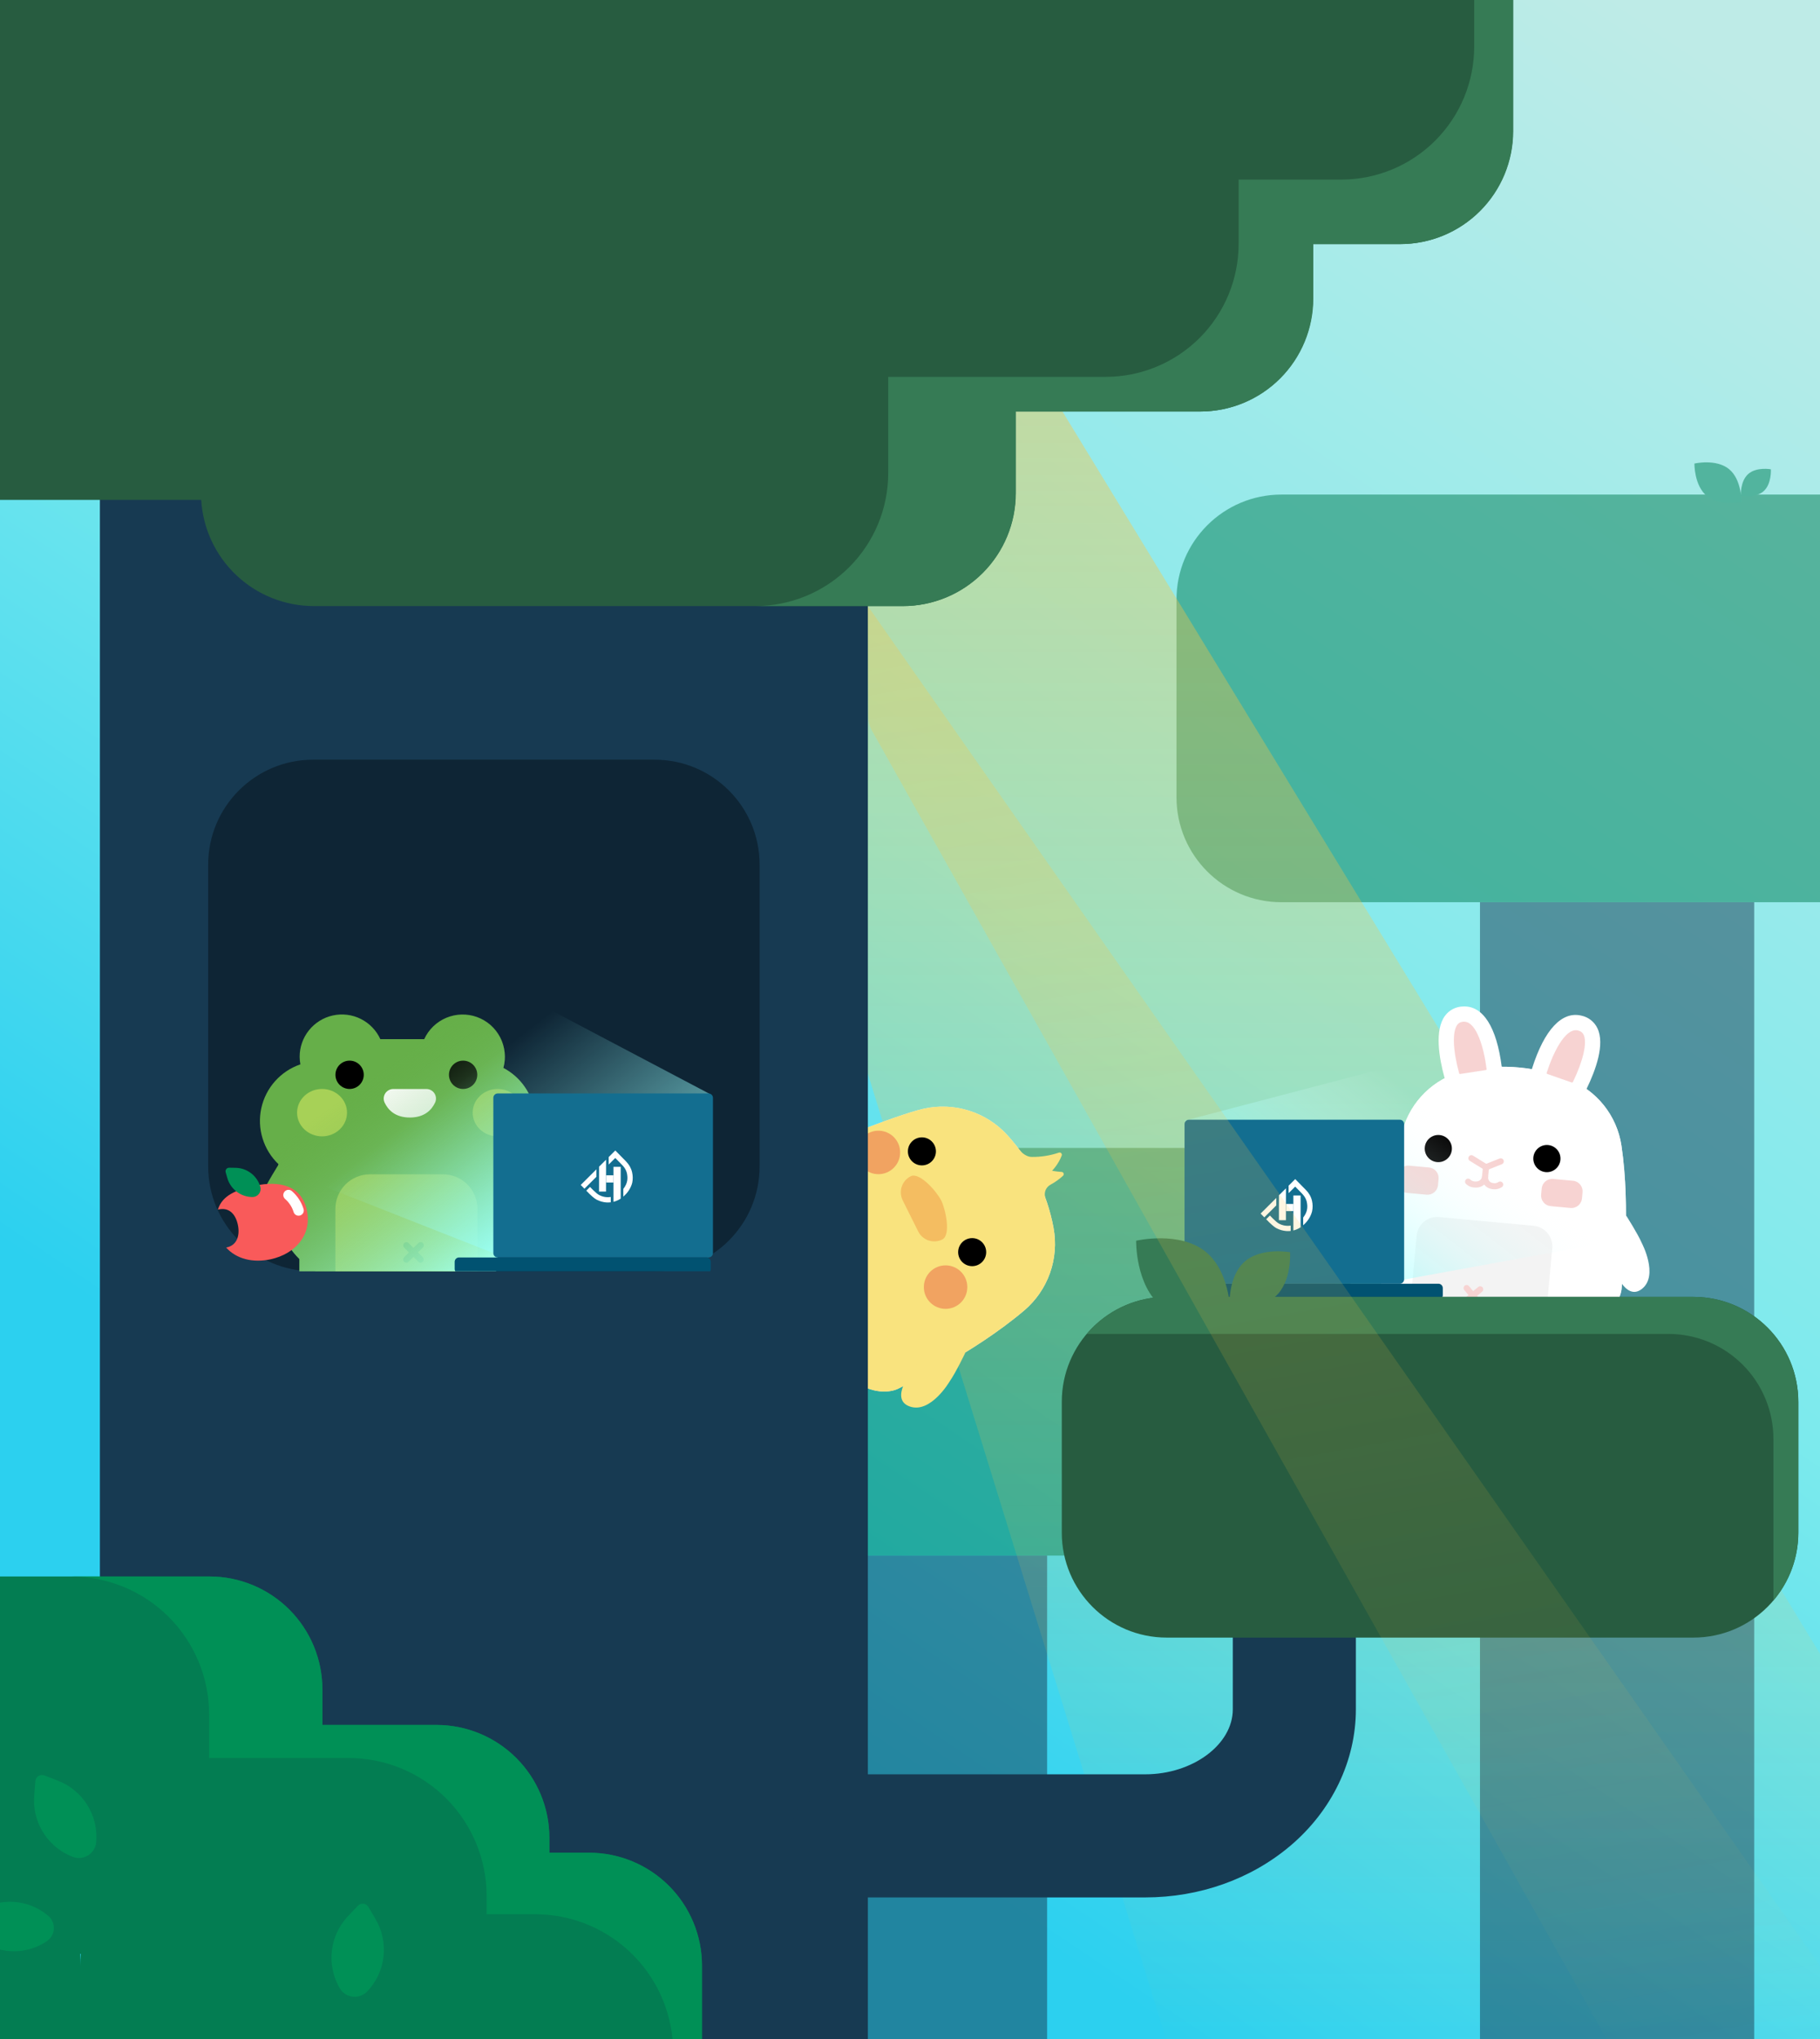 <svg width="700" height="784" viewBox="0 0 700 784" fill="none" xmlns="http://www.w3.org/2000/svg">
<g clip-path="url(#clip0_626_500)">
<path d="M700 0H0V785.5H700V0Z" fill="url(#paint0_linear_626_500)"/>
<path opacity="0.5" d="M674.695 346.905H569.225V784H674.695V346.905Z" fill="#173A52"/>
<path opacity="0.5" d="M751.055 190.165H492.865C470.572 190.165 452.5 208.237 452.5 230.53V306.54C452.5 328.833 470.572 346.905 492.865 346.905H751.055C773.348 346.905 791.42 328.833 791.42 306.54V230.53C791.42 208.237 773.348 190.165 751.055 190.165Z" fill="#037D52"/>
<path d="M651.707 178.24C651.707 178.24 651.538 186.686 656.519 190.759C661.5 194.831 669.744 192.987 669.744 192.987C669.744 192.987 669.991 184.446 665.01 180.373C660.029 176.301 651.707 178.24 651.707 178.24Z" fill="#52B49E"/>
<path d="M681.099 180.443C681.099 180.443 675.607 179.427 672.415 182.239C669.224 185.052 669.542 190.629 669.542 190.629C669.542 190.629 675.088 191.706 678.28 188.893C681.471 186.081 681.099 180.443 681.099 180.443Z" fill="#52B49E"/>
<path opacity="0.5" d="M402.735 598.135H297.265V784H402.735V598.135Z" fill="#173A52"/>
<path opacity="0.5" d="M479.095 441.395H220.905C198.612 441.395 180.54 459.467 180.54 481.76V557.77C180.54 580.063 198.612 598.135 220.905 598.135H479.095C501.388 598.135 519.46 580.063 519.46 557.77V481.76C519.46 459.467 501.388 441.395 479.095 441.395Z" fill="#037D52"/>
<path opacity="0.5" d="M320.543 13.793C318.727 10.816 315.492 9 312.006 9H222.557C215.824 9 211.015 15.52 213.003 21.952L450.947 791.952C452.242 796.142 456.116 799 460.501 799H781.687C789.492 799 794.289 790.456 790.224 783.792L320.543 13.793Z" fill="url(#paint1_linear_626_500)"/>
<path d="M318.95 432.57C318.95 432.57 304.58 430.85 302 439C299.42 447.15 314.07 446.555 314.07 446.555L322.775 447.09L331.415 434.405C331.415 434.405 323 432.71 318.95 432.57Z" fill="#EAD576"/>
<path d="M312.132 515.215L323.888 538.774C324.206 539.412 324.981 539.67 325.619 539.352L328.911 537.709C329.549 537.391 329.808 536.616 329.49 535.979L317.733 512.419C317.415 511.782 316.64 511.523 316.003 511.841L312.71 513.484C312.073 513.802 311.814 514.577 312.132 515.215Z" fill="#F4BD61"/>
<path d="M283.404 457.634L294.873 480.616C295.191 481.254 295.966 481.513 296.603 481.195L299.896 479.551C300.534 479.233 300.793 478.459 300.474 477.821L289.006 454.839C288.688 454.201 287.913 453.942 287.276 454.261L283.983 455.904C283.345 456.222 283.086 456.996 283.404 457.634Z" fill="#F4BD61"/>
<path d="M405.205 472.105C402.747 458.835 396.622 446.519 387.525 436.55L387.445 436.46C383.461 432.088 378.393 428.845 372.754 427.06C367.115 425.274 361.105 425.008 355.33 426.29C344.33 428.75 311.52 442.045 302.16 446.715C302.16 446.715 282.19 455.165 304.57 500.015C326.95 544.865 345.64 533.855 345.64 533.855C345.64 533.855 359.14 527.12 364.83 523.855C372.69 519.355 384.105 512.2 393.915 503.885C398.427 500.052 401.847 495.095 403.829 489.517C405.811 483.939 406.286 477.936 405.205 472.115V472.105Z" fill="#F1F1F1"/>
<path d="M405.205 472.105C402.747 458.835 396.622 446.519 387.525 436.55L387.445 436.46C383.461 432.088 378.393 428.845 372.754 427.06C367.115 425.274 361.105 425.008 355.33 426.29C344.33 428.75 311.52 442.045 302.16 446.715C302.16 446.715 282.19 455.165 304.57 500.015C326.95 544.865 345.64 533.855 345.64 533.855C345.64 533.855 359.14 527.12 364.83 523.855C372.69 519.355 384.105 512.2 393.915 503.885C398.427 500.052 401.847 495.095 403.829 489.517C405.811 483.939 406.286 477.936 405.205 472.115V472.105Z" fill="#F9E37E"/>
<path d="M354.58 448.095C357.557 448.095 359.97 445.682 359.97 442.705C359.97 439.728 357.557 437.315 354.58 437.315C351.603 437.315 349.19 439.728 349.19 442.705C349.19 445.682 351.603 448.095 354.58 448.095Z" fill="black"/>
<path d="M373.91 486.84C376.887 486.84 379.3 484.427 379.3 481.45C379.3 478.473 376.887 476.06 373.91 476.06C370.933 476.06 368.52 478.473 368.52 481.45C368.52 484.427 370.933 486.84 373.91 486.84Z" fill="black"/>
<path d="M365.255 531.15C365.255 531.15 357.965 543.65 349.89 540.79C341.815 537.93 351.135 526.605 351.135 526.605L355.96 519.34L371.29 520.09C371.29 520.09 367.58 527.84 365.255 531.15Z" fill="#F9E37E"/>
<path d="M307.5 484.39C307.571 484.533 307.669 484.66 307.789 484.765C307.909 484.869 308.049 484.949 308.2 485L315.46 487.425C315.614 487.487 315.779 487.517 315.944 487.513C316.11 487.509 316.273 487.471 316.424 487.402C316.574 487.333 316.709 487.233 316.82 487.11C316.931 486.986 317.015 486.841 317.067 486.684C317.12 486.527 317.14 486.361 317.126 486.195C317.112 486.03 317.064 485.87 316.986 485.724C316.907 485.578 316.8 485.449 316.67 485.346C316.54 485.243 316.39 485.168 316.23 485.125L309 482.7C308.773 482.623 308.527 482.615 308.295 482.677C308.063 482.74 307.855 482.87 307.698 483.052C307.54 483.233 307.44 483.457 307.41 483.695C307.38 483.934 307.422 484.175 307.53 484.39H307.5Z" fill="#F4BD61"/>
<path d="M309.925 489.235C310.034 489.448 310.203 489.624 310.412 489.742C310.621 489.86 310.859 489.913 311.098 489.896C311.337 489.879 311.565 489.792 311.755 489.646C311.945 489.5 312.087 489.301 312.165 489.075L314.59 481.82C314.692 481.514 314.669 481.181 314.525 480.892C314.381 480.604 314.128 480.385 313.822 480.282C313.517 480.18 313.183 480.204 312.895 480.348C312.606 480.492 312.387 480.744 312.285 481.05L309.86 488.305C309.758 488.611 309.781 488.946 309.925 489.235Z" fill="#F4BD61"/>
<path d="M363.685 503.255C368.302 503.255 372.045 499.512 372.045 494.895C372.045 490.278 368.302 486.535 363.685 486.535C359.068 486.535 355.325 490.278 355.325 494.895C355.325 499.512 359.068 503.255 363.685 503.255Z" fill="#F1A361"/>
<path d="M337.85 451.475C342.467 451.475 346.21 447.732 346.21 443.115C346.21 438.498 342.467 434.755 337.85 434.755C333.233 434.755 329.49 438.498 329.49 443.115C329.49 447.732 333.233 451.475 337.85 451.475Z" fill="#F1A361"/>
<path d="M347.19 461.53L353.155 473.5C353.976 475.135 355.411 476.379 357.146 476.959C358.882 477.539 360.776 477.408 362.415 476.595C365.815 474.9 363.71 465.015 362.015 461.595C360.32 458.195 353.685 450.57 350.285 452.265C348.648 453.086 347.404 454.522 346.824 456.258C346.244 457.995 346.375 459.89 347.19 461.53Z" fill="#F4BD61"/>
<path d="M399.5 454.5C399.5 454.5 406 450.67 408.36 444.28C408.411 444.128 408.419 443.965 408.383 443.809C408.346 443.653 408.267 443.51 408.153 443.397C408.04 443.283 407.897 443.204 407.741 443.167C407.585 443.131 407.422 443.139 407.27 443.19C403.889 444.332 400.338 444.89 396.77 444.84C395.055 444.84 393.1 443.505 392.105 442.105" fill="#F9E37E"/>
<path d="M395.395 446.95C399.392 449.081 403.8 450.329 408.32 450.61C408.482 450.617 408.638 450.669 408.77 450.761C408.903 450.854 409.007 450.982 409.069 451.131C409.132 451.28 409.15 451.444 409.123 451.603C409.096 451.762 409.024 451.91 408.915 452.03C407.423 453.415 405.757 454.6 403.96 455.555C403.115 456.035 402.463 456.793 402.115 457.701C401.768 458.608 401.746 459.609 402.055 460.53" fill="#F9E37E"/>
<path d="M333.795 113.545H38.42V813.21H333.795V113.545Z" fill="#173A52"/>
<path d="M581.91 0V50.43C581.91 61.944 577.337 72.987 569.196 81.131C561.056 89.274 550.014 93.851 538.5 93.855H505V114.81C505 120.513 503.877 126.16 501.694 131.429C499.511 136.698 496.312 141.485 492.279 145.518C488.246 149.55 483.459 152.749 478.19 154.931C472.92 157.113 467.273 158.236 461.57 158.235H390.63V189.61C390.631 195.313 389.508 200.96 387.326 206.23C385.144 211.499 381.945 216.286 377.913 220.319C373.88 224.352 369.093 227.551 363.824 229.734C358.555 231.917 352.908 233.04 347.205 233.04H120.735C109.668 233.041 99.017 228.816 90.96 221.228C82.903 213.64 78.048 203.263 77.385 192.215H-1.68V0H581.91Z" fill="#275C40"/>
<path d="M582 0V50.43C582 56.133 580.877 61.78 578.694 67.049C576.511 72.318 573.312 77.105 569.279 81.138C565.246 85.17 560.459 88.369 555.19 90.551C549.92 92.733 544.273 93.856 538.57 93.855H505.11V114.81C505.11 120.513 503.987 126.16 501.804 131.429C499.621 136.698 496.422 141.485 492.389 145.518C488.356 149.55 483.569 152.749 478.3 154.931C473.03 157.113 467.383 158.236 461.68 158.235H390.705V189.61C390.706 195.313 389.583 200.96 387.401 206.23C385.219 211.499 382.02 216.286 377.988 220.319C373.955 224.352 369.168 227.551 363.899 229.734C358.63 231.917 352.983 233.04 347.28 233.04H290.46C297.18 233.04 303.833 231.716 310.041 229.145C316.249 226.573 321.89 222.804 326.641 218.052C331.392 213.301 335.161 207.66 337.732 201.452C340.303 195.243 341.626 188.59 341.625 181.87V144.905H425.225C431.944 144.906 438.598 143.583 444.805 141.012C451.013 138.442 456.654 134.673 461.406 129.923C466.157 125.172 469.927 119.532 472.498 113.325C475.07 107.117 476.394 100.464 476.395 93.745V69.055H515.815C522.536 69.058 529.191 67.736 535.401 65.166C541.611 62.596 547.254 58.828 552.007 54.076C556.76 49.325 560.531 43.684 563.103 37.475C565.676 31.266 567 24.611 567 17.89V0H582Z" fill="#367B55"/>
<path d="M226.555 712.375H211.305V706.675C211.305 695.158 206.73 684.112 198.586 675.967C190.443 667.823 179.398 663.246 167.88 663.245H124V649.59C124.001 643.887 122.878 638.24 120.696 632.971C118.514 627.702 115.315 622.915 111.283 618.883C107.25 614.85 102.463 611.651 97.194 609.469C91.925 607.287 86.278 606.164 80.575 606.165H-71.67C-81.047 606.166 -90.172 609.2 -97.683 614.814C-105.193 620.428 -110.686 628.322 -113.34 637.315H-175.38V784H270V755.805C270 750.1 268.876 744.452 266.693 739.182C264.509 733.911 261.309 729.123 257.274 725.09C253.24 721.057 248.451 717.858 243.18 715.677C237.909 713.495 232.26 712.373 226.555 712.375ZM30.87 755.805V751.275H31.105C30.948 752.78 30.87 754.292 30.87 755.805Z" fill="#037D52"/>
<path d="M226.555 712.375H211.305V706.675C211.305 695.158 206.73 684.112 198.586 675.967C190.443 667.823 179.397 663.246 167.88 663.245H124V649.59C124.001 643.887 122.878 638.24 120.696 632.971C118.514 627.702 115.315 622.915 111.283 618.883C107.25 614.85 102.463 611.651 97.194 609.469C91.925 607.287 86.278 606.164 80.575 606.165H27.345C34.318 606.164 41.222 607.537 47.664 610.205C54.106 612.873 59.96 616.784 64.89 621.715C69.821 626.645 73.732 632.499 76.4 638.941C79.068 645.383 80.441 652.287 80.44 659.26V675.955H134.08C148.162 675.956 161.667 681.551 171.624 691.509C181.581 701.467 187.175 714.973 187.175 729.055V736.025H205.82C219.019 736.026 231.745 740.943 241.516 749.817C251.287 758.692 257.402 770.887 258.67 784.025H270V755.83C270.003 750.123 268.882 744.472 266.7 739.199C264.518 733.926 261.318 729.135 257.283 725.099C253.248 721.063 248.458 717.862 243.185 715.679C237.913 713.496 232.262 712.373 226.555 712.375Z" fill="#009056"/>
<path d="M440.45 729.565H328.275C325.138 729.611 322.023 729.032 319.112 727.863C316.2 726.694 313.55 724.958 311.316 722.756C309.081 720.554 307.307 717.929 306.096 715.035C304.885 712.141 304.261 709.035 304.261 705.898C304.261 702.76 304.885 699.654 306.096 696.76C307.307 693.866 309.081 691.241 311.316 689.039C313.55 686.837 316.2 685.101 319.112 683.932C322.023 682.763 325.138 682.184 328.275 682.23H440.45C458.72 682.23 474.155 670.79 474.155 657.23V622C474.245 615.783 476.779 609.85 481.207 605.486C485.636 601.121 491.604 598.674 497.823 598.674C504.041 598.674 510.009 601.121 514.438 605.486C518.866 609.85 521.4 615.783 521.49 622V657.23C521.49 677 512.315 696.12 496.325 709.68C481.215 722.5 461.375 729.565 440.45 729.565Z" fill="#173A52"/>
<path d="M526.669 465.794C526.669 465.794 517.922 476.747 523.325 483.06C528.728 489.372 535.708 476.951 535.708 476.951L540.587 470.054L534.554 456.468C534.554 456.468 528.848 462.535 526.669 465.794Z" fill="#EEEEEE"/>
<path d="M611.358 515.403L602.132 514.552C601.227 514.469 600.393 514.029 599.812 513.331C599.232 512.632 598.952 511.732 599.036 510.827L599.683 503.802L615.755 505.283L615.108 512.309C615.066 512.759 614.936 513.196 614.725 513.595C614.514 513.995 614.225 514.349 613.877 514.636C613.528 514.924 613.126 515.14 612.694 515.271C612.262 515.403 611.807 515.447 611.358 515.403Z" fill="white"/>
<path d="M545.507 509.332L536.5 508.502C536.063 508.461 535.638 508.335 535.249 508.131C534.86 507.926 534.516 507.647 534.235 507.309C533.954 506.971 533.743 506.581 533.613 506.162C533.482 505.742 533.436 505.301 533.476 504.864L534.132 497.754L549.795 499.198L549.14 506.308C549.059 507.19 548.63 508.004 547.949 508.571C547.268 509.138 546.39 509.412 545.507 509.332Z" fill="#EEEEEE"/>
<path d="M603.226 414.942C591.046 410.195 577.781 408.955 564.933 411.361L564.82 411.381C559.188 412.431 553.933 414.949 549.585 418.68C545.237 422.412 541.952 427.225 540.06 432.633C536.456 442.966 530.681 476.743 529.751 486.831C529.751 486.831 526.517 507.586 574.862 512.043C623.207 516.5 623.683 495.49 623.683 495.49C623.683 495.49 625.025 480.937 625.234 474.584C625.54 465.81 625.467 452.768 623.625 440.447C622.767 434.781 620.428 429.441 616.846 424.967C613.264 420.493 608.565 417.044 603.223 414.967L603.226 414.942Z" fill="#F1F1F1"/>
<path d="M603.226 414.942C591.046 410.195 577.781 408.955 564.933 411.361L564.82 411.381C559.188 412.431 553.933 414.949 549.585 418.68C545.237 422.412 541.952 427.225 540.06 432.633C536.456 442.966 530.681 476.743 529.751 486.831C529.751 486.831 526.517 507.586 574.862 512.043C623.207 516.5 623.683 495.49 623.683 495.49C623.683 495.49 625.025 480.937 625.234 474.584C625.54 465.81 625.467 452.768 623.625 440.447C622.767 434.781 620.428 429.441 616.846 424.967C613.264 420.493 608.565 417.044 603.223 414.967L603.226 414.942Z" fill="white"/>
<path d="M596.41 463.762L604.043 464.466C606.273 464.672 608.247 463.03 608.453 460.8L608.672 458.421C608.878 456.19 607.237 454.216 605.007 454.01L597.374 453.307C595.144 453.101 593.17 454.742 592.964 456.972L592.745 459.352C592.539 461.582 594.18 463.557 596.41 463.762Z" fill="#F7D3D2"/>
<path d="M541.035 458.657L548.668 459.361C550.898 459.567 552.872 457.925 553.078 455.695L553.297 453.316C553.503 451.085 551.862 449.111 549.632 448.905L541.999 448.202C539.769 447.996 537.794 449.637 537.589 451.867L537.369 454.247C537.164 456.477 538.805 458.452 541.035 458.657Z" fill="#F7D3D2"/>
<path d="M552.715 446.83C555.589 447.095 558.133 444.98 558.398 442.106C558.663 439.233 556.548 436.689 553.674 436.424C550.801 436.159 548.257 438.274 547.992 441.147C547.727 444.021 549.842 446.565 552.715 446.83Z" fill="black"/>
<path d="M594.478 450.68C597.351 450.945 599.896 448.83 600.161 445.956C600.425 443.083 598.311 440.539 595.437 440.274C592.564 440.009 590.02 442.124 589.755 444.997C589.49 447.871 591.604 450.415 594.478 450.68Z" fill="black"/>
<path d="M594.114 415.684C593.313 415.405 592.651 414.826 592.27 414.068C591.889 413.31 591.818 412.433 592.073 411.624C594.089 405.282 599.459 391.427 607.541 393.352C617.053 395.62 610.626 411.09 607.6 417.328C607.237 418.037 606.634 418.593 605.899 418.898C605.163 419.203 604.343 419.236 603.586 418.992L594.114 415.684Z" fill="#F7D3D2"/>
<path d="M604.044 422.077C605.304 422.192 606.569 421.925 607.674 421.31C608.78 420.695 609.674 419.762 610.242 418.631C613.748 411.423 617.343 401.516 614.395 395.369C613.811 394.137 612.949 393.056 611.876 392.213C610.804 391.37 609.55 390.788 608.214 390.512C600.718 388.716 593.989 395.909 589.276 410.754C588.781 412.292 588.909 413.964 589.633 415.409C590.357 416.854 591.619 417.957 593.148 418.482L602.62 421.785C603.081 421.94 603.559 422.038 604.044 422.077ZM606.391 396.133C606.549 396.149 606.706 396.176 606.86 396.211C608.305 396.555 608.816 397.275 609.093 397.868C610.522 400.882 608.936 407.846 604.95 416.065C604.903 416.123 604.842 416.169 604.772 416.199C604.703 416.228 604.628 416.241 604.553 416.234L595.081 412.931C595.002 412.904 594.936 412.848 594.897 412.775C594.858 412.701 594.849 412.615 594.871 412.535C597.402 404.578 601.89 395.718 606.391 396.133Z" fill="white"/>
<path d="M571.944 414.338C572.783 414.211 573.539 413.762 574.051 413.086C574.564 412.41 574.792 411.561 574.688 410.719C573.866 404.116 571.12 389.512 562.821 389.927C553.06 390.418 556.546 406.802 558.385 413.489C558.6 414.258 559.091 414.922 559.762 415.354C560.434 415.786 561.241 415.957 562.03 415.834L571.944 414.338Z" fill="#F7D3D2"/>
<path d="M560.962 418.808C561.465 418.856 561.973 418.842 562.472 418.767L572.389 417.246C573.989 417.011 575.432 416.158 576.408 414.869C577.385 413.58 577.816 411.959 577.609 410.356C575.674 394.903 570.379 386.592 562.69 386.993C561.326 387.02 559.986 387.363 558.777 387.996C557.568 388.628 556.522 389.533 555.721 390.638C551.739 396.146 553.438 406.531 555.551 414.268C555.885 415.485 556.582 416.571 557.548 417.382C558.515 418.194 559.706 418.691 560.962 418.808ZM563.449 392.872C567.93 393.285 570.736 402.818 571.772 411.083C571.78 411.166 571.756 411.248 571.705 411.313C571.654 411.378 571.58 411.422 571.499 411.435L561.583 412.951C561.503 412.964 561.421 412.947 561.353 412.903C561.286 412.858 561.237 412.79 561.218 412.711C558.805 403.923 558.519 396.786 560.472 394.064C560.857 393.537 561.486 392.917 562.974 392.844C563.133 392.843 563.291 392.853 563.449 392.872Z" fill="white"/>
<path d="M550.064 505.158L586.415 508.509C590.782 508.911 594.648 505.698 595.051 501.331L597.022 479.952C597.424 475.585 594.211 471.719 589.844 471.316L553.493 467.965C549.127 467.563 545.26 470.776 544.858 475.143L542.887 496.522C542.484 500.889 545.698 504.755 550.064 505.158Z" fill="#F3F3F3"/>
<path d="M631.46 477.96C631.46 477.96 638.036 490.346 631.556 495.543C625.077 500.74 620.513 487.279 620.513 487.279L616.993 479.604L625.432 467.367C625.432 467.367 629.924 474.359 631.46 477.96Z" fill="white"/>
<path d="M563.503 501.652C563.657 501.666 563.812 501.649 563.959 501.604C564.106 501.558 564.243 501.483 564.361 501.384L570.06 496.647C570.3 496.448 570.451 496.161 570.48 495.85C570.509 495.539 570.413 495.23 570.213 494.989C570.013 494.749 569.727 494.598 569.416 494.57C569.105 494.541 568.795 494.637 568.555 494.837L562.856 499.573C562.681 499.724 562.555 499.922 562.491 500.144C562.428 500.365 562.431 500.601 562.5 500.821C562.569 501.041 562.7 501.236 562.879 501.381C563.057 501.527 563.275 501.618 563.504 501.642L563.503 501.652Z" fill="#F7D3D2"/>
<path d="M568.721 502.133C568.951 502.15 569.18 502.1 569.382 501.989C569.583 501.878 569.748 501.71 569.855 501.506C569.962 501.303 570.008 501.072 569.986 500.843C569.964 500.614 569.875 500.397 569.731 500.217L564.994 494.518C564.795 494.278 564.508 494.127 564.197 494.099C563.886 494.07 563.577 494.166 563.336 494.365C563.096 494.565 562.945 494.852 562.917 495.163C562.888 495.474 562.984 495.783 563.184 496.023L567.92 501.722C568.02 501.84 568.143 501.937 568.28 502.007C568.417 502.078 568.567 502.12 568.721 502.133Z" fill="#F7D3D2"/>
<path d="M571.413 450.115L577.637 447.636C577.78 447.579 577.911 447.494 578.021 447.386C578.132 447.278 578.22 447.149 578.281 447.007C578.342 446.865 578.374 446.713 578.376 446.558C578.378 446.404 578.349 446.251 578.292 446.107C578.235 445.964 578.15 445.833 578.042 445.722C577.934 445.612 577.805 445.524 577.664 445.463C577.522 445.402 577.369 445.37 577.215 445.368C577.06 445.366 576.907 445.394 576.763 445.452L571.64 447.49L566.542 444.344C566.411 444.262 566.265 444.208 566.112 444.183C565.96 444.158 565.804 444.163 565.653 444.198C565.503 444.234 565.361 444.298 565.236 444.389C565.11 444.479 565.004 444.593 564.923 444.724C564.841 444.855 564.787 445.001 564.762 445.154C564.737 445.306 564.742 445.462 564.777 445.612C564.813 445.763 564.877 445.905 564.968 446.03C565.058 446.156 565.172 446.262 565.303 446.343L571.413 450.115Z" fill="#F7D3D2"/>
<path d="M574.263 457.267C575.462 457.414 576.674 457.117 577.669 456.431C577.795 456.341 577.902 456.228 577.984 456.097C578.066 455.966 578.122 455.82 578.147 455.668C578.173 455.515 578.169 455.359 578.134 455.209C578.099 455.058 578.036 454.916 577.946 454.79C577.856 454.664 577.743 454.557 577.612 454.474C577.481 454.392 577.335 454.337 577.182 454.311C577.03 454.285 576.874 454.29 576.723 454.325C576.573 454.359 576.43 454.423 576.304 454.513C575.768 454.872 575.118 455.02 574.479 454.927C572.363 454.732 572.323 453.036 572.36 452.522L572.693 448.917C572.721 448.607 572.626 448.298 572.426 448.059C572.227 447.819 571.941 447.668 571.631 447.64C571.32 447.611 571.011 447.707 570.772 447.906C570.532 448.105 570.381 448.391 570.353 448.702L570.02 452.311C569.97 453.087 570.094 453.863 570.383 454.584C571.017 456.144 572.396 457.095 574.263 457.267Z" fill="#F7D3D2"/>
<path d="M567.034 456.6C570.579 456.927 572.161 454.357 572.356 452.572C572.39 452.262 572.3 451.951 572.105 451.707C571.91 451.463 571.626 451.306 571.316 451.271C571.009 451.242 570.703 451.334 570.461 451.526C570.22 451.718 570.062 451.996 570.021 452.301C569.975 452.799 569.553 454.493 567.248 454.28C566.601 454.264 565.983 454.006 565.517 453.558C565.412 453.445 565.286 453.353 565.146 453.288C565.006 453.223 564.854 453.187 564.7 453.18C564.546 453.174 564.392 453.198 564.247 453.252C564.102 453.305 563.969 453.386 563.856 453.491C563.742 453.595 563.65 453.721 563.586 453.861C563.521 454.001 563.484 454.153 563.478 454.307C563.472 454.461 563.496 454.615 563.549 454.76C563.602 454.905 563.683 455.038 563.788 455.151C564.647 456.029 565.807 456.547 567.034 456.6Z" fill="#F7D3D2"/>
<path d="M455.44 430.94L601.999 392.5L668.749 468.5L538.21 492.315L455.44 430.94Z" fill="url(#paint2_linear_626_500)"/>
<path d="M457.279 493.6H538.369C539.299 493.6 540.054 492.846 540.054 491.915V432.22C540.054 431.289 539.299 430.535 538.369 430.535H457.279C456.348 430.535 455.594 431.289 455.594 432.22V491.915C455.594 492.846 456.348 493.6 457.279 493.6Z" fill="#136E90"/>
<path d="M458.101 499.7H553.236C554.166 499.7 554.921 498.946 554.921 498.015V495.28C554.921 494.35 554.166 493.595 553.236 493.595H458.101C457.17 493.595 456.416 494.35 456.416 495.28V498.015C456.416 498.946 457.17 499.7 458.101 499.7Z" fill="#015271"/>
<g filter="url(#filter0_d_626_500)">
<path d="M490.884 463.479V460.61L484.853 466.62L486.27 468.075L490.884 463.479ZM504.613 461.705C504.27 460.184 503.472 458.761 502.294 457.572L498.156 453.36L495.787 455.728L495.621 455.898V458.766L498.146 456.249L500.499 458.647L500.857 459.01V459.035C500.992 459.167 501.118 459.305 501.235 459.449C501.911 460.239 502.377 461.142 502.603 462.098C502.936 463.789 503.093 465.76 501.22 468.162V471.13C501.336 471.033 501.446 470.931 501.549 470.824C503.105 469.393 504.177 467.635 504.652 465.736C504.933 464.402 504.92 463.035 504.613 461.705ZM492.061 470.547L491.997 470.514H491.968C491.78 470.417 491.605 470.305 491.443 470.179C491.291 470.067 491.1 469.923 490.874 469.737C490.536 469.452 490.109 469.071 489.59 468.563L488.433 467.368L486.991 468.798L488.148 469.981C489.938 471.733 490.86 472.233 491.198 472.37C492.247 472.892 493.418 473.218 494.63 473.325C495.178 473.374 495.731 473.371 496.278 473.316H496.41V471.25C494.907 471.483 493.355 471.232 492.061 470.547Z" fill="white"/>
<path d="M494.599 456.91L494.584 469.162L491.892 469.158L491.902 459.597L492.177 459.329L492.319 459.184L493.133 458.37L493.687 457.82L493.868 457.642L494.599 456.91Z" fill="white"/>
<path d="M500.231 459.676V471.903L500.197 471.924C500.069 472.002 499.942 472.085 499.8 472.163L499.662 472.242L499.27 472.449L498.878 472.63L498.657 472.725L498.353 472.841L498.103 472.928C497.936 472.986 497.765 473.035 497.583 473.085L497.451 473.118V459.672L500.231 459.676Z" fill="white"/>
<path d="M494.623 462.906L494.619 465.68L497.477 465.683L497.481 462.909L494.623 462.906Z" fill="white"/>
</g>
<path d="M138.002 733.12C138.22 732.887 138.49 732.709 138.789 732.599C139.089 732.489 139.41 732.45 139.727 732.486C140.044 732.522 140.348 732.632 140.615 732.806C140.883 732.98 141.106 733.214 141.267 733.49L144.037 738.205C146.533 742.461 147.576 747.415 147.005 752.317C146.435 757.218 144.284 761.8 140.877 765.37C140.217 766.06 139.407 766.588 138.509 766.911C137.611 767.234 136.65 767.345 135.702 767.233C134.754 767.122 133.845 766.791 133.047 766.268C132.249 765.745 131.583 765.044 131.102 764.22C128.622 759.986 127.58 755.063 128.131 750.188C128.683 745.313 130.798 740.747 134.162 737.175L138.002 733.12Z" fill="#009056" stroke="#009056" stroke-miterlimit="10" stroke-linecap="round"/>
<path d="M22 685.095C26.607 686.857 30.514 690.073 33.131 694.254C35.747 698.436 36.93 703.356 36.5 708.27C36.417 709.221 36.115 710.14 35.617 710.954C35.119 711.768 34.438 712.456 33.63 712.963C32.821 713.47 31.905 713.782 30.955 713.875C30.005 713.969 29.047 713.84 28.155 713.5C23.87 711.856 20.185 708.952 17.584 705.171C14.983 701.39 13.588 696.909 13.585 692.32C13.585 691.705 13.615 691.095 13.66 690.47L14.105 684.885C14.13 684.566 14.23 684.257 14.396 683.983C14.561 683.709 14.788 683.477 15.059 683.306C15.33 683.136 15.637 683.03 15.956 682.999C16.274 682.967 16.596 683.01 16.895 683.125L22 685.095Z" fill="#009056" stroke="#009056" stroke-miterlimit="10" stroke-linecap="round"/>
<path d="M-13.292 738.04C-13.558 738.217 -13.779 738.453 -13.938 738.73C-14.097 739.007 -14.19 739.317 -14.208 739.636C-14.227 739.955 -14.172 740.274 -14.047 740.568C-13.922 740.862 -13.73 741.123 -13.487 741.33L-9.322 744.875C-5.559 748.066 -0.86 749.946 4.066 750.228C8.992 750.51 13.876 749.181 17.978 746.44C18.771 745.909 19.431 745.201 19.904 744.373C20.377 743.544 20.652 742.616 20.706 741.663C20.759 740.71 20.591 739.758 20.214 738.881C19.837 738.004 19.262 737.227 18.533 736.61C14.79 733.439 10.12 731.566 5.223 731.271C0.326 730.977 -4.535 732.276 -8.632 734.975L-13.292 738.04Z" fill="#009056"/>
<g clip-path="url(#clip1_626_500)">
<path d="M251.792 292.105H120.428C98.135 292.105 80.062 310.177 80.062 332.47V448.45C80.062 470.743 98.135 488.815 120.428 488.815H251.792C274.085 488.815 292.158 470.743 292.158 448.45V332.47C292.158 310.177 274.085 292.105 251.792 292.105Z" fill="#0E2535"/>
<path d="M174.101 484.073H190.786V491.798C190.786 492.701 190.427 493.567 189.789 494.206C189.15 494.845 188.284 495.203 187.381 495.203H177.506C176.603 495.203 175.737 494.845 175.098 494.206C174.46 493.567 174.101 492.701 174.101 491.798V484.073Z" fill="#609847"/>
<path d="M205.451 458.328C205.451 458.328 212.816 470.953 206.286 476.623C199.756 482.293 194.436 468.478 194.436 468.478L190.436 460.628L198.716 447.533C198.716 447.533 203.696 454.638 205.451 458.328Z" fill="#609847"/>
<path d="M107.131 447.648C107.131 447.648 92.411 499.033 157.996 495.198C213.736 491.938 198.711 447.633 198.711 447.633C201.362 445.123 203.377 442.017 204.589 438.573C205.8 435.129 206.173 431.445 205.676 427.828C205.179 424.211 203.828 420.765 201.733 417.774C199.638 414.784 196.861 412.336 193.631 410.633L193.606 410.598C194.677 406.662 194.227 402.467 192.347 398.846C190.468 395.226 187.295 392.445 183.459 391.056C179.623 389.666 175.406 389.771 171.643 391.348C167.881 392.925 164.85 395.859 163.151 399.568H146.291C144.747 396.188 142.092 393.44 138.767 391.78C135.442 390.12 131.65 389.649 128.02 390.446C124.391 391.243 121.144 393.259 118.82 396.159C116.497 399.059 115.237 402.668 115.251 406.383C115.262 407.348 115.357 408.31 115.536 409.258H115.506C111.769 410.538 108.425 412.759 105.797 415.709C103.169 418.658 101.346 422.235 100.504 426.094C99.662 429.953 99.83 433.965 100.991 437.74C102.151 441.516 104.266 444.929 107.131 447.648Z" fill="#66AF49"/>
<path d="M115.161 484.073H130.771V492.018C130.771 492.863 130.436 493.673 129.838 494.27C129.241 494.868 128.431 495.203 127.586 495.203H118.341C117.496 495.203 116.686 494.868 116.089 494.27C115.492 493.673 115.156 492.863 115.156 492.018V484.073H115.161Z" fill="#66AF49"/>
<path d="M183.636 464.743V488.993C177.471 492.253 169.136 494.548 158.001 495.198C145.741 495.918 136.291 494.698 129.001 492.268V464.768C129.01 461.26 130.408 457.897 132.889 455.416C135.37 452.935 138.732 451.538 142.241 451.528H170.411C173.912 451.543 177.266 452.939 179.743 455.414C182.22 457.889 183.619 461.242 183.636 464.743Z" fill="#A7D157"/>
<path d="M178.121 418.708C181.128 418.708 183.566 416.271 183.566 413.263C183.566 410.256 181.128 407.818 178.121 407.818C175.114 407.818 172.676 410.256 172.676 413.263C172.676 416.271 175.114 418.708 178.121 418.708Z" fill="black"/>
<path d="M134.461 418.708C137.468 418.708 139.906 416.271 139.906 413.263C139.906 410.256 137.468 407.818 134.461 407.818C131.454 407.818 129.016 410.256 129.016 413.263C129.016 416.271 131.454 418.708 134.461 418.708Z" fill="black"/>
<path d="M101.011 458.728C101.011 458.728 94.236 471.668 101.011 477.038C107.786 482.408 112.481 468.383 112.481 468.383L116.101 460.358L107.231 447.653C107.231 447.653 102.596 454.958 101.011 458.728Z" fill="#66AF49"/>
<path d="M151.266 418.728H164.001C164.619 418.727 165.228 418.881 165.77 419.176C166.313 419.472 166.772 419.9 167.106 420.42C167.439 420.941 167.636 421.537 167.678 422.154C167.72 422.77 167.606 423.387 167.346 423.948C166.016 426.773 163.276 429.693 157.636 429.693C151.996 429.693 149.251 426.773 147.921 423.948C147.661 423.387 147.547 422.77 147.589 422.154C147.631 421.537 147.828 420.941 148.161 420.42C148.495 419.9 148.954 419.472 149.497 419.176C150.04 418.881 150.648 418.727 151.266 418.728Z" fill="white"/>
<path d="M191.401 436.928C196.706 436.928 201.006 432.85 201.006 427.818C201.006 422.787 196.706 418.708 191.401 418.708C186.096 418.708 181.796 422.787 181.796 427.818C181.796 432.85 186.096 436.928 191.401 436.928Z" fill="#A7D157"/>
<path d="M123.866 436.928C129.171 436.928 133.471 432.85 133.471 427.818C133.471 422.787 129.171 418.708 123.866 418.708C118.561 418.708 114.261 422.787 114.261 427.818C114.261 432.85 118.561 436.928 123.866 436.928Z" fill="#A7D157"/>
<path d="M161.756 485.503C161.595 485.504 161.434 485.472 161.285 485.41C161.136 485.348 161 485.258 160.886 485.143L155.411 479.678C155.201 479.445 155.089 479.14 155.097 478.827C155.106 478.513 155.234 478.215 155.456 477.993C155.677 477.771 155.976 477.643 156.289 477.634C156.603 477.626 156.908 477.739 157.141 477.948L162.606 483.408C162.776 483.58 162.892 483.799 162.939 484.036C162.985 484.273 162.961 484.519 162.869 484.743C162.776 484.966 162.62 485.158 162.42 485.293C162.219 485.428 161.983 485.501 161.741 485.503H161.756Z" fill="#66AF49"/>
<path d="M156.291 485.503C156.13 485.504 155.971 485.473 155.822 485.411C155.674 485.349 155.539 485.258 155.426 485.143C155.312 485.03 155.221 484.894 155.16 484.745C155.098 484.597 155.066 484.437 155.066 484.276C155.066 484.115 155.098 483.955 155.16 483.806C155.221 483.657 155.312 483.522 155.426 483.408L160.911 477.948C161.141 477.718 161.452 477.589 161.777 477.588C161.938 477.588 162.097 477.619 162.246 477.681C162.395 477.742 162.53 477.832 162.644 477.946C162.758 478.059 162.848 478.194 162.91 478.343C162.972 478.491 163.003 478.651 163.004 478.812C163.004 478.972 162.972 479.132 162.911 479.281C162.85 479.429 162.76 479.564 162.646 479.678L157.181 485.143C157.065 485.261 156.926 485.353 156.773 485.415C156.62 485.477 156.456 485.507 156.291 485.503Z" fill="#66AF49"/>
<path fill-rule="evenodd" clip-rule="evenodd" d="M198.761 447.595C200.961 445.496 202.725 442.982 203.951 440.198V440.218C204.496 438.971 204.926 437.686 205.24 436.378C205.918 433.587 206.069 430.687 205.676 427.828C205.18 424.211 203.828 420.765 201.733 417.774C199.638 414.784 196.861 412.336 193.631 410.633L193.612 410.607C193.998 409.232 194.196 407.811 194.201 406.383C194.229 402.653 192.973 399.026 190.645 396.111C188.316 393.196 185.056 391.171 181.411 390.374C177.766 389.578 173.958 390.06 170.626 391.739C167.302 393.413 164.653 396.177 163.122 399.568H146.291C144.747 396.188 142.092 393.44 138.767 391.78C135.443 390.12 131.65 389.649 128.02 390.446C126.184 390.849 124.445 391.565 122.875 392.549C121.335 393.508 119.955 394.724 118.801 396.158C116.474 399.05 115.207 402.651 115.211 406.363C115.225 407.329 115.318 408.293 115.491 409.243C111.753 410.522 108.408 412.744 105.779 415.694C103.15 418.643 101.327 422.221 100.485 426.081C99.643 429.941 99.811 433.953 100.972 437.73C102.134 441.506 104.25 444.919 107.116 447.638C107.116 447.638 107.082 447.757 107.025 447.982C106.108 449.443 102.396 455.435 101.011 458.728C101.011 458.728 94.236 471.668 101.011 477.038C104.199 479.565 106.926 477.798 108.921 475.218C110.352 478.342 112.365 481.381 115.156 484.112V492.018C115.156 492.863 115.492 493.673 116.089 494.27C116.686 494.868 117.497 495.203 118.341 495.203H127.586C128.431 495.203 129.241 494.868 129.838 494.27C130.249 493.86 130.536 493.348 130.675 492.794C135.818 494.309 141.967 495.248 149.322 495.386C152.046 495.437 154.935 495.378 158 495.198L198.761 447.595ZM198.761 447.595C199.253 448.301 203.794 454.84 205.452 458.328C205.452 458.328 212.817 470.953 206.288 476.623C202.929 479.54 199.89 477.301 197.731 474.439C196.223 477.822 193.987 481.126 190.745 484.073H190.787V491.798C190.787 492.701 190.428 493.567 189.789 494.206C189.151 494.844 188.285 495.203 187.382 495.203H177.507C176.604 495.203 175.737 494.844 175.099 494.206C174.67 493.777 174.367 493.246 174.215 492.669C171.395 493.455 168.285 494.091 164.86 494.55C162.701 494.839 160.417 495.057 158.001 495.198L198.761 447.595Z" fill="url(#paint3_linear_626_500)"/>
<path d="M87.257 479.62L86.971 479.676C90.905 484.101 97.352 485.664 104.095 484.196C113.602 482.12 120.084 474.793 118.008 465.28C115.933 455.767 107.445 453.868 97.938 455.939C91.195 457.412 85.528 459.451 83.797 465.111C83.892 465.082 83.988 465.064 84.083 465.04C88.097 464.161 90.558 466.779 91.457 470.808C92.355 474.837 91.271 478.741 87.257 479.62Z" fill="#F95A5A"/>
<path d="M114.836 465.442C114.127 463.134 112.782 461.072 110.956 459.492" stroke="white" stroke-width="4" stroke-linecap="round" stroke-linejoin="round"/>
<path d="M88.115 449.49C87.98 449.489 87.847 449.519 87.726 449.579C87.605 449.639 87.499 449.726 87.418 449.833C87.336 449.94 87.28 450.065 87.255 450.198C87.23 450.331 87.236 450.467 87.273 450.597L87.91 452.817C88.486 454.819 89.698 456.579 91.364 457.832C93.029 459.084 95.057 459.76 97.14 459.758C97.543 459.757 97.941 459.662 98.301 459.481C98.662 459.3 98.975 459.038 99.217 458.716C99.459 458.393 99.623 458.019 99.696 457.622C99.768 457.226 99.748 456.818 99.636 456.43C99.058 454.447 97.854 452.703 96.204 451.459C94.554 450.214 92.546 449.536 90.48 449.526L88.115 449.49Z" fill="#009056" stroke="#009056" stroke-miterlimit="10" stroke-linecap="round"/>
<path d="M272.75 420.5L148 354.75L110.5 450.612L189.745 481.812L272.75 420.5Z" fill="url(#paint4_linear_626_500)"/>
<path d="M272.521 420.437H191.431C190.5 420.437 189.746 421.191 189.746 422.122V481.817C189.746 482.747 190.5 483.502 191.431 483.502H272.521C273.452 483.502 274.206 482.747 274.206 481.817V422.122C274.206 421.191 273.452 420.437 272.521 420.437Z" fill="#136E90"/>
<path d="M271.695 483.497H176.56C175.629 483.497 174.875 484.251 174.875 485.182V487.917C174.875 488.848 175.629 489.602 176.56 489.602H271.695C272.626 489.602 273.38 488.848 273.38 487.917V485.182C273.38 484.251 272.626 483.497 271.695 483.497Z" fill="#015271"/>
<g filter="url(#filter1_d_626_500)">
<path d="M229.389 452.478V449.61L223.359 455.619L224.78 457.069L229.389 452.478ZM243.104 450.705C242.757 449.185 241.96 447.763 240.787 446.573L236.653 442.362L234.287 444.722L234.116 444.891V447.759L236.638 445.243L238.989 447.635L239.347 448.003L239.371 448.028C239.371 448.028 239.528 448.181 239.744 448.441C240.421 449.231 240.888 450.134 241.115 451.09C241.448 452.78 241.605 454.751 239.734 457.152V460.114C239.91 459.962 240.023 459.854 240.062 459.813C241.619 458.382 242.695 456.626 243.177 454.726C243.443 453.393 243.418 452.031 243.104 450.705ZM230.565 459.54L230.501 459.511H230.467C230.284 459.41 230.111 459.298 229.947 459.176C229.796 459.065 229.604 458.92 229.379 458.734C229.036 458.449 228.615 458.069 228.096 457.561L226.93 456.379L225.495 457.813L226.651 458.995C228.439 460.743 229.36 461.243 229.698 461.383C230.746 461.906 231.915 462.231 233.126 462.338C233.676 462.381 234.23 462.37 234.777 462.305H234.909V460.238C233.408 460.475 231.857 460.225 230.565 459.54Z" fill="white"/>
<path d="M233.103 445.912L233.083 458.16L230.394 458.156L230.409 448.598L230.678 448.325L230.825 448.181L231.638 447.371L232.191 446.821L232.368 446.643L232.921 446.094L233.103 445.912Z" fill="white"/>
<path d="M238.73 448.659V460.878L238.691 460.903L238.299 461.143L238.157 461.221C238.035 461.292 237.902 461.358 237.765 461.424C237.628 461.49 237.511 461.548 237.378 461.606L237.153 461.701L236.854 461.821L236.604 461.907C236.438 461.961 236.266 462.015 236.085 462.064L235.953 462.097V448.655L238.73 448.659Z" fill="white"/>
<path d="M233.106 451.9L233.102 454.673L235.958 454.676L235.962 451.903L233.106 451.9Z" fill="white"/>
</g>
</g>
<path d="M651.294 498.65H448.744C426.451 498.65 408.379 516.722 408.379 539.015V589.295C408.379 611.588 426.451 629.66 448.744 629.66H651.294C673.587 629.66 691.659 611.588 691.659 589.295V539.015C691.659 516.722 673.587 498.65 651.294 498.65Z" fill="#275C40"/>
<path d="M691.664 539V589.28C691.677 598.843 688.281 608.097 682.084 615.38V553.265C682.084 542.559 677.831 532.292 670.261 524.723C662.691 517.153 652.424 512.9 641.719 512.9H417.969C421.754 508.429 426.469 504.837 431.785 502.376C437.102 499.915 442.891 498.643 448.749 498.65H651.299C662.001 498.651 672.265 502.902 679.835 510.469C687.404 518.035 691.659 528.297 691.664 539Z" fill="#367B55"/>
<path d="M436.975 477.057C436.975 477.057 436.635 494.074 446.67 502.278C456.705 510.482 473.314 506.768 473.314 506.768C473.314 506.768 473.811 489.56 463.776 481.355C453.741 473.151 436.975 477.057 436.975 477.057Z" fill="#367B55"/>
<path d="M496.191 481.496C496.191 481.496 485.125 479.448 478.695 485.114C472.265 490.781 472.906 502.016 472.906 502.016C472.906 502.016 484.08 504.187 490.51 498.521C496.94 492.854 496.191 481.496 496.191 481.496Z" fill="#367B55"/>
<path opacity="0.5" d="M333.749 233L333.986 275.914C333.995 277.61 334.436 279.276 335.266 280.755L633.133 811.161C634.903 814.314 638.237 816.265 641.852 816.265L723.04 816.265C731.131 816.265 735.872 807.156 731.231 800.528L333.749 233Z" fill="url(#paint5_linear_626_500)"/>
</g>
<defs>
<filter id="filter0_d_626_500" x="482.853" y="451.36" width="24" height="24" filterUnits="userSpaceOnUse" color-interpolation-filters="sRGB">
<feFlood flood-opacity="0" result="BackgroundImageFix"/>
<feColorMatrix in="SourceAlpha" type="matrix" values="0 0 0 0 0 0 0 0 0 0 0 0 0 0 0 0 0 0 127 0" result="hardAlpha"/>
<feOffset/>
<feGaussianBlur stdDeviation="1"/>
<feComposite in2="hardAlpha" operator="out"/>
<feColorMatrix type="matrix" values="0 0 0 0 1 0 0 0 0 1 0 0 0 0 1 0 0 0 0.4 0"/>
<feBlend mode="normal" in2="BackgroundImageFix" result="effect1_dropShadow_626_500"/>
<feBlend mode="normal" in="SourceGraphic" in2="effect1_dropShadow_626_500" result="shape"/>
</filter>
<filter id="filter1_d_626_500" x="221.359" y="440.362" width="24" height="24.001" filterUnits="userSpaceOnUse" color-interpolation-filters="sRGB">
<feFlood flood-opacity="0" result="BackgroundImageFix"/>
<feColorMatrix in="SourceAlpha" type="matrix" values="0 0 0 0 0 0 0 0 0 0 0 0 0 0 0 0 0 0 127 0" result="hardAlpha"/>
<feOffset/>
<feGaussianBlur stdDeviation="1"/>
<feComposite in2="hardAlpha" operator="out"/>
<feColorMatrix type="matrix" values="0 0 0 0 1 0 0 0 0 1 0 0 0 0 1 0 0 0 0.4 0"/>
<feBlend mode="normal" in2="BackgroundImageFix" result="effect1_dropShadow_626_500"/>
<feBlend mode="normal" in="SourceGraphic" in2="effect1_dropShadow_626_500" result="shape"/>
</filter>
<linearGradient id="paint0_linear_626_500" x1="245.25" y1="642.5" x2="661.5" y2="25.25" gradientUnits="userSpaceOnUse">
<stop stop-color="#2CD0EF"/>
<stop offset="0.437" stop-color="#7CEAED"/>
<stop offset="1" stop-color="#BEEBE7"/>
</linearGradient>
<linearGradient id="paint1_linear_626_500" x1="504.25" y1="9" x2="504.25" y2="799" gradientUnits="userSpaceOnUse">
<stop stop-color="#FFC53D"/>
<stop offset="1" stop-color="#FFC53D" stop-opacity="0"/>
</linearGradient>
<linearGradient id="paint2_linear_626_500" x1="563.78" y1="410.59" x2="513.915" y2="475.235" gradientUnits="userSpaceOnUse">
<stop offset="0.25" stop-color="white" stop-opacity="0"/>
<stop offset="1" stop-color="#96FFFF" stop-opacity="0.5"/>
</linearGradient>
<linearGradient id="paint3_linear_626_500" x1="191.5" y1="482" x2="142.5" y2="414.5" gradientUnits="userSpaceOnUse">
<stop stop-color="#A0FFE6"/>
<stop offset="1" stop-color="#66AF49" stop-opacity="0"/>
</linearGradient>
<linearGradient id="paint4_linear_626_500" x1="164.175" y1="400.087" x2="214.04" y2="464.732" gradientUnits="userSpaceOnUse">
<stop offset="0.25" stop-color="#96FFFF" stop-opacity="0"/>
<stop offset="1" stop-color="#96FFFF" stop-opacity="0.5"/>
</linearGradient>
<linearGradient id="paint5_linear_626_500" x1="475.258" y1="-338.92" x2="680.215" y2="800.116" gradientUnits="userSpaceOnUse">
<stop stop-color="#FFC53D"/>
<stop offset="1" stop-color="#FFC53D" stop-opacity="0"/>
</linearGradient>
<clipPath id="clip0_626_500">
<rect width="700" height="784" fill="white"/>
</clipPath>
<clipPath id="clip1_626_500">
<rect width="212.095" height="196.71" fill="white" transform="translate(80.062 292.105)"/>
</clipPath>
</defs>
</svg>
